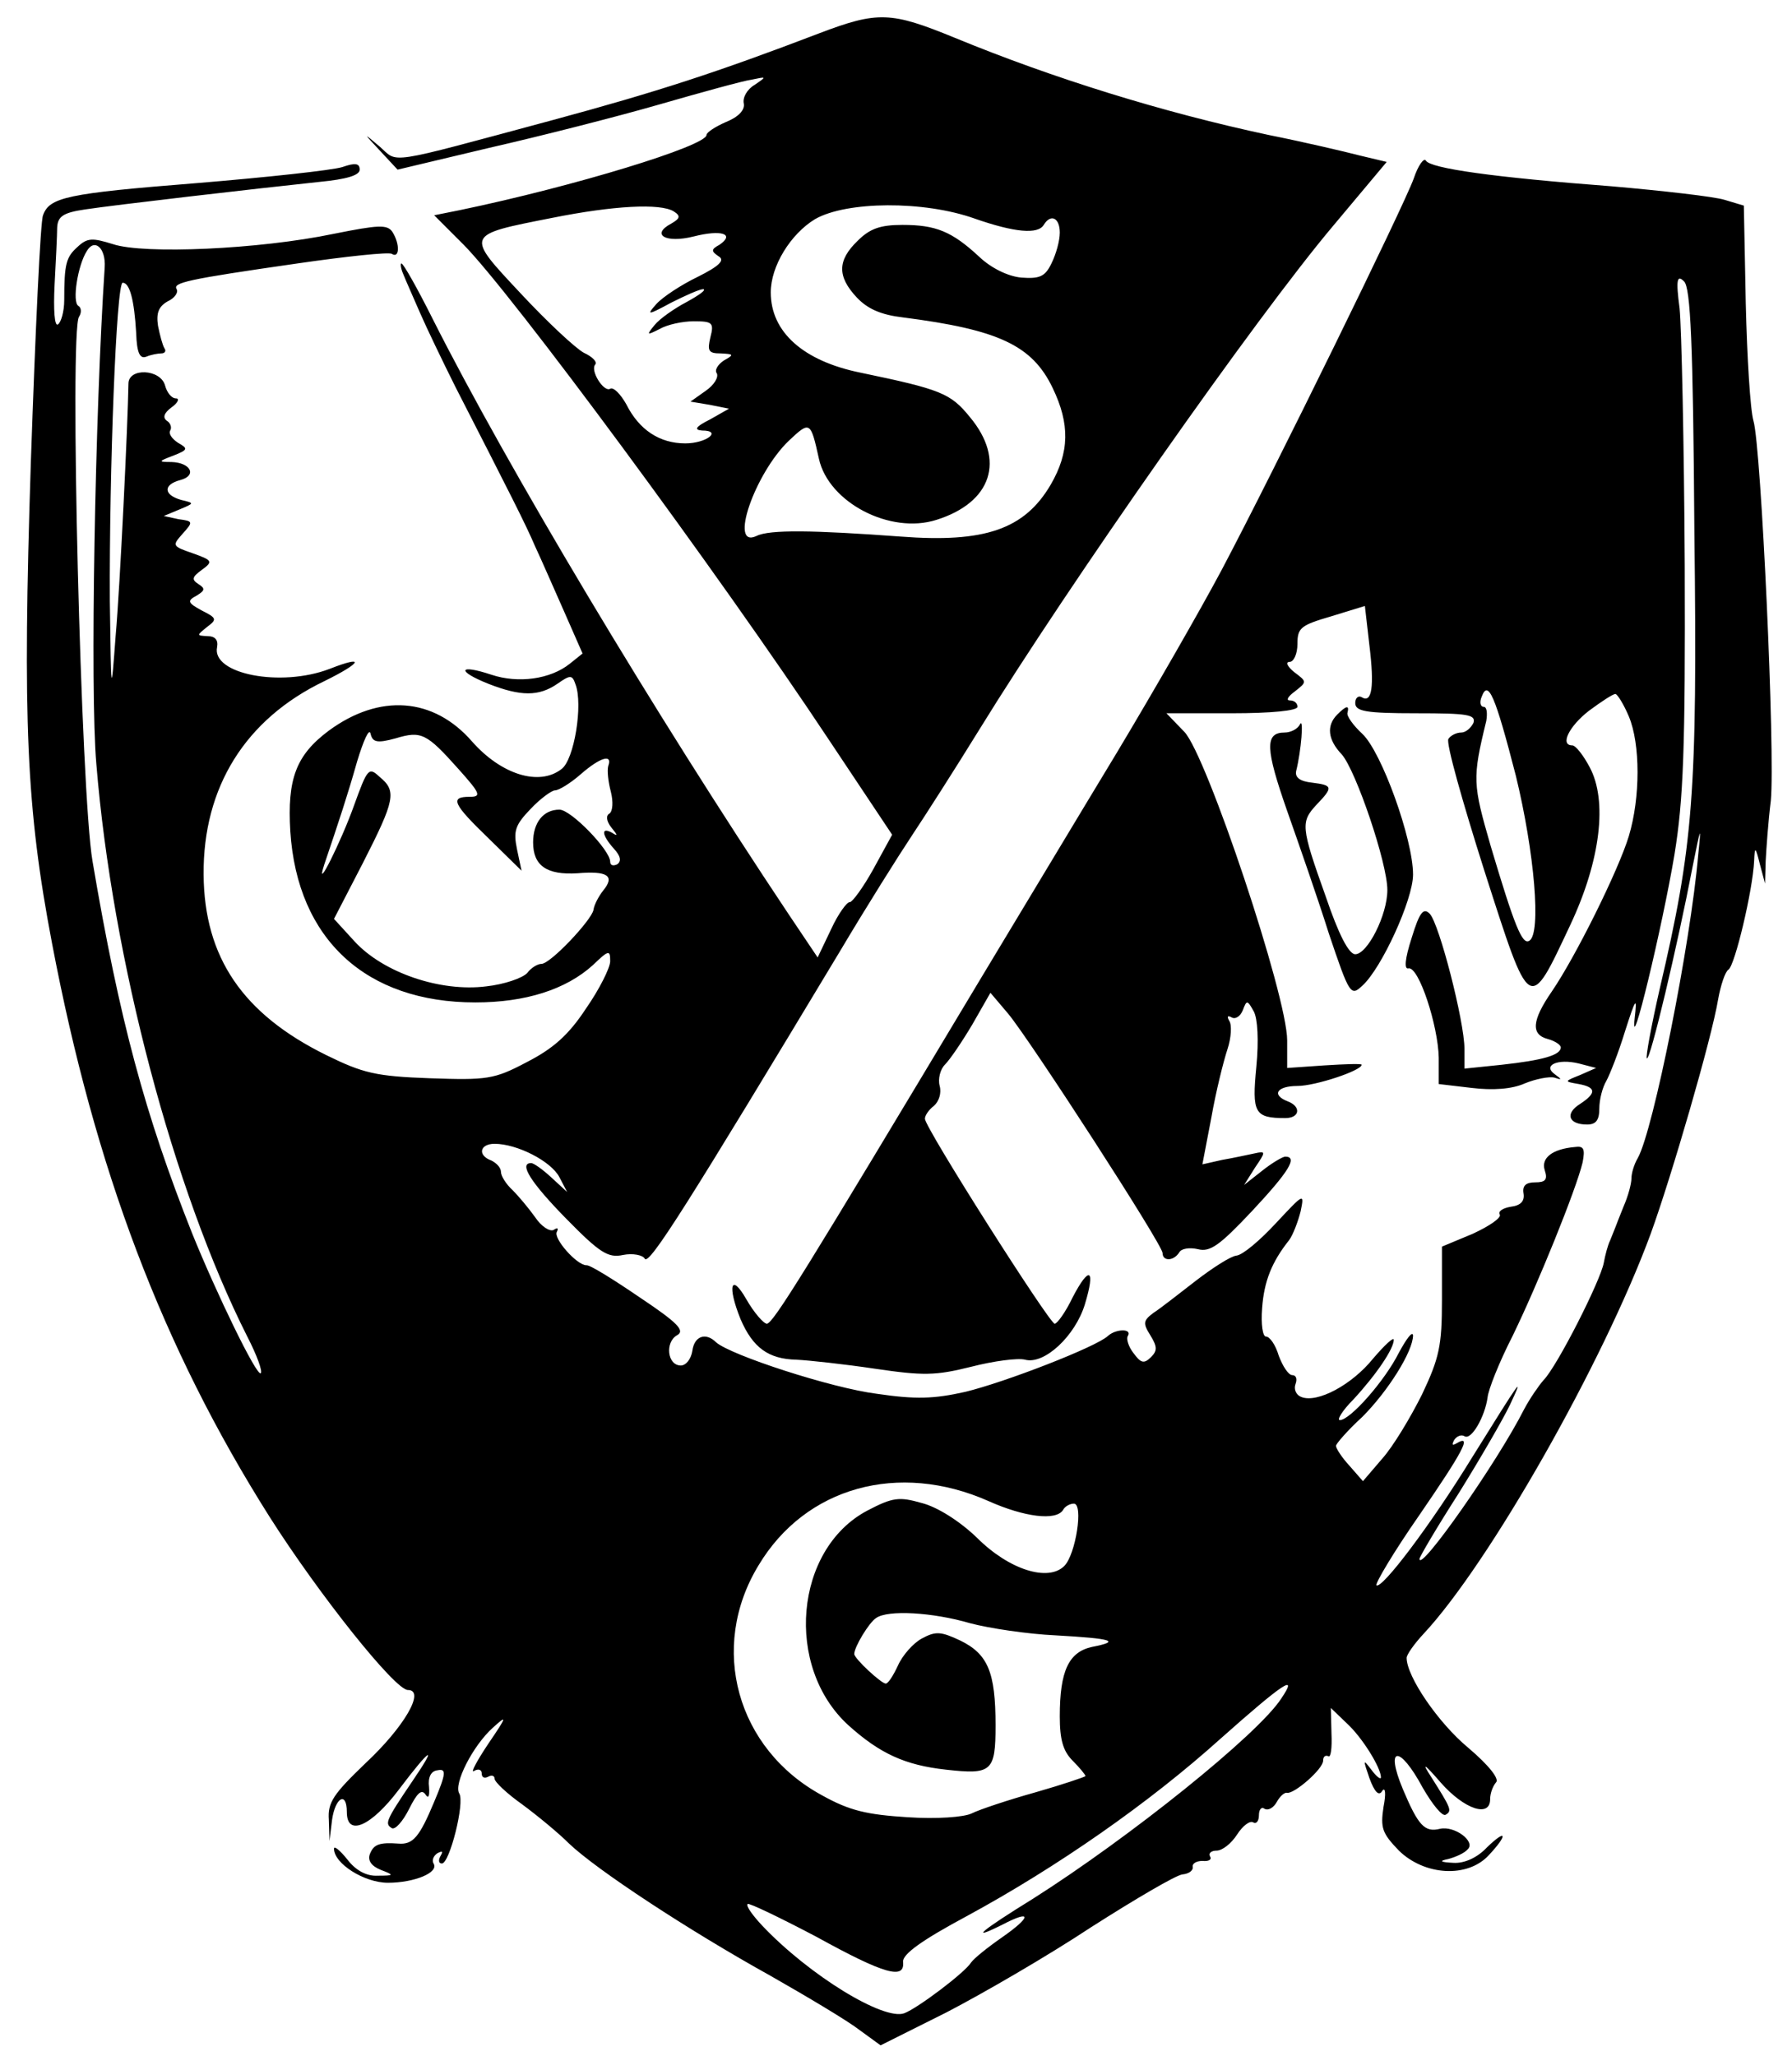 <?xml version="1.0" standalone="no"?>
<!DOCTYPE svg PUBLIC "-//W3C//DTD SVG 20010904//EN"
 "http://www.w3.org/TR/2001/REC-SVG-20010904/DTD/svg10.dtd">
<svg version="1.0" xmlns="http://www.w3.org/2000/svg"
 width="279pt" height="320pt" viewBox="0 0 279 320"
 preserveAspectRatio="xMidYMid meet">
<g transform="translate(0,320) scale(0.1,-0.1)"
fill="#000000" stroke="none">
<path d="M1275 3148 c-157 -60 -252 -91 -415 -135 -264 -71 -239 -67 -269 -41
-26 22 -26 22 1 -7 l27 -29 143 34 c79 18 197 48 263 67 66 19 131 37 145 39
24 5 24 5 5 -8 -12 -7 -19 -20 -17 -29 2 -10 -8 -21 -28 -29 -16 -7 -30 -16
-30 -20 0 -17 -206 -80 -384 -117 l-40 -8 45 -45 c74 -74 397 -511 570 -772
l98 -147 -29 -53 c-16 -29 -33 -52 -37 -52 -4 1 -18 -18 -29 -42 l-21 -44 -45
67 c-211 316 -439 698 -554 926 -24 48 -46 87 -49 87 -2 0 -1 -8 3 -17 4 -10
16 -37 26 -60 10 -23 35 -75 55 -115 85 -166 110 -215 124 -248 9 -19 29 -65
45 -101 l29 -66 -20 -16 c-30 -24 -80 -31 -122 -17 -51 17 -55 6 -5 -14 51
-20 79 -20 108 0 20 14 23 14 28 -1 12 -31 -2 -118 -22 -132 -35 -27 -94 -8
-139 43 -60 69 -144 75 -223 17 -51 -38 -65 -75 -60 -157 11 -168 118 -266
288 -266 78 0 141 20 183 58 25 24 27 24 27 6 0 -10 -17 -44 -38 -74 -27 -41
-51 -62 -92 -83 -51 -27 -62 -28 -151 -25 -84 3 -104 8 -161 36 -130 64 -190
152 -191 281 -1 136 65 242 188 301 59 29 64 41 8 19 -76 -29 -184 -8 -175 34
2 11 -3 17 -15 17 -17 1 -17 1 -1 14 16 12 16 14 -8 26 -22 12 -23 15 -8 23
13 8 14 11 3 18 -11 7 -10 11 5 22 18 13 17 15 -14 26 -32 11 -32 12 -16 30
17 19 17 20 -6 23 l-23 5 24 10 c24 10 24 10 3 15 -28 8 -28 24 -1 31 26 7 16
27 -14 28 -21 0 -21 1 3 10 23 9 23 11 7 20 -9 6 -15 14 -12 19 3 5 0 12 -5
15 -7 5 -5 12 7 21 10 7 13 14 7 14 -7 0 -14 9 -17 20 -7 26 -57 28 -57 3 -1
-62 -13 -314 -20 -393 -7 -94 -7 -94 -9 55 -1 200 10 495 20 495 11 0 18 -27
21 -78 1 -32 6 -41 16 -37 7 3 18 5 23 5 6 0 8 4 5 8 -3 5 -7 20 -10 35 -3 20
1 30 15 38 11 5 17 14 14 19 -6 10 14 15 188 40 76 11 142 18 147 15 12 -8 13
15 1 34 -8 12 -22 11 -92 -3 -115 -24 -295 -32 -343 -16 -32 10 -40 10 -55 -4
-18 -16 -21 -26 -21 -83 0 -18 -5 -35 -10 -38 -5 -3 -7 22 -5 62 2 37 4 78 4
89 1 17 9 23 43 28 46 7 262 32 366 43 41 4 62 10 62 19 0 10 -7 11 -27 4 -16
-5 -118 -16 -227 -25 -202 -16 -229 -22 -239 -50 -4 -8 -12 -181 -19 -385 -13
-402 -7 -538 33 -748 67 -352 172 -629 339 -893 77 -121 195 -269 215 -269 28
0 -6 -58 -66 -114 -50 -48 -59 -61 -57 -88 l1 -33 4 33 c5 35 23 45 23 12 0
-39 38 -22 81 35 49 65 62 73 21 13 -42 -62 -43 -66 -32 -73 5 -3 17 10 27 30
12 24 19 31 25 23 5 -8 7 -4 6 11 -2 15 3 25 13 26 14 3 14 -4 -5 -49 -23 -55
-33 -67 -56 -65 -29 2 -38 -1 -44 -16 -4 -10 2 -19 17 -25 21 -8 21 -9 -5 -9
-17 -1 -34 8 -47 25 -12 15 -21 22 -21 17 0 -23 47 -53 84 -53 41 0 80 16 71
30 -3 5 0 12 6 16 8 4 9 3 5 -4 -4 -7 -3 -12 2 -12 12 0 36 95 27 109 -9 15
21 74 52 102 23 21 23 19 -7 -25 -18 -27 -28 -46 -22 -42 7 4 12 2 12 -4 0 -6
4 -8 10 -5 5 3 10 2 10 -3 0 -5 19 -23 43 -40 23 -17 56 -44 73 -61 43 -41
186 -135 314 -206 58 -33 120 -70 138 -84 l33 -24 102 51 c56 29 158 88 226
133 69 44 132 81 142 82 10 1 17 6 16 12 -1 5 6 9 15 9 10 -1 15 2 12 7 -3 5
2 9 10 9 9 0 23 11 32 25 9 14 20 22 25 19 5 -3 9 2 9 11 0 9 4 14 9 10 6 -3
14 2 19 11 5 9 12 15 16 14 11 -2 56 37 56 50 0 6 3 9 8 7 4 -3 6 13 5 35 l-1
40 25 -24 c24 -22 53 -69 53 -84 0 -4 -7 1 -15 12 -13 17 -13 16 -3 -13 8 -22
15 -29 20 -20 5 7 6 -5 2 -25 -5 -33 -2 -41 24 -68 40 -39 107 -43 140 -7 30
32 28 42 -3 12 -15 -16 -35 -25 -52 -24 -21 1 -23 3 -8 6 11 3 25 9 30 15 13
12 -20 37 -43 32 -24 -6 -34 5 -58 62 -28 67 -5 69 31 2 15 -26 31 -46 36 -42
10 6 8 10 -23 59 -15 23 -11 21 15 -9 37 -42 77 -55 77 -26 0 9 4 20 9 26 6 5
-10 26 -43 54 -47 39 -96 111 -96 140 0 5 12 22 26 37 102 109 280 422 354
623 32 88 95 304 105 365 4 22 11 43 16 46 10 6 38 124 40 169 1 23 2 23 9 -5
l8 -30 1 35 c1 19 4 62 8 94 7 74 -15 550 -27 591 -5 17 -10 99 -12 183 l-3
152 -30 9 c-16 5 -95 14 -175 21 -185 14 -283 28 -290 40 -3 5 -12 -7 -19 -28
-16 -44 -216 -452 -299 -609 -33 -62 -106 -189 -163 -284 -57 -94 -153 -254
-214 -355 -274 -457 -321 -533 -331 -534 -5 0 -20 17 -32 38 -24 42 -30 21 -9
-31 19 -44 43 -62 87 -63 20 -1 75 -7 122 -14 75 -11 94 -11 150 3 35 9 73 14
84 11 30 -8 78 37 93 86 17 56 7 61 -19 11 -11 -23 -24 -41 -28 -41 -8 0 -202
305 -202 319 0 5 6 14 14 20 8 7 12 20 9 31 -3 11 1 26 8 33 8 8 27 36 43 63
l28 49 28 -33 c36 -44 240 -359 240 -372 0 -13 17 -13 26 1 3 6 16 8 29 5 19
-5 34 6 84 59 58 62 72 85 52 85 -4 0 -21 -10 -36 -22 l-28 -22 17 27 c17 25
17 26 -1 22 -10 -2 -32 -7 -50 -10 l-31 -7 14 73 c7 40 19 88 25 106 6 18 7
38 3 44 -4 7 -3 9 3 6 6 -4 14 1 18 11 6 16 7 16 17 -2 6 -11 8 -45 4 -86 -7
-72 -3 -80 45 -80 23 0 25 18 4 26 -26 10 -17 24 15 24 28 0 100 24 100 33 0
2 -26 1 -58 -1 l-58 -4 0 43 c0 69 -125 443 -160 480 l-28 29 102 0 c61 0 102
4 102 10 0 6 -5 10 -12 10 -6 0 -3 6 8 14 19 15 19 15 -1 30 -11 9 -14 16 -7
16 6 0 12 12 12 28 0 25 5 29 53 43 l52 16 7 -61 c8 -65 4 -91 -12 -81 -5 3
-10 -1 -10 -9 0 -13 16 -16 95 -16 80 0 93 -2 89 -15 -4 -8 -12 -15 -19 -15
-8 0 -17 -5 -20 -10 -4 -6 22 -98 56 -205 72 -224 69 -222 134 -84 47 100 58
193 30 245 -10 19 -22 34 -27 34 -20 0 -5 30 26 54 19 14 37 26 41 26 3 0 13
-16 21 -35 18 -43 18 -126 0 -186 -16 -53 -83 -188 -120 -242 -31 -45 -33 -67
-6 -74 11 -3 20 -9 20 -13 0 -12 -28 -20 -92 -27 l-58 -6 0 31 c0 42 -39 194
-54 210 -10 10 -16 2 -28 -37 -11 -34 -12 -50 -5 -48 16 3 46 -89 47 -139 l0
-41 51 -6 c33 -4 63 -2 83 7 17 7 38 11 46 9 12 -4 12 -3 1 5 -20 14 4 25 37
17 l27 -7 -25 -11 c-25 -10 -25 -10 -2 -14 27 -5 28 -14 2 -31 -24 -15 -18
-32 11 -32 14 0 19 7 19 25 0 14 5 33 11 43 5 9 19 44 29 77 17 53 19 55 15
20 -7 -66 43 142 62 255 14 86 17 166 16 450 -1 190 -5 370 -8 400 -6 45 -4
53 7 42 10 -10 14 -94 16 -390 5 -409 -2 -489 -54 -711 -13 -57 -22 -106 -20
-108 5 -5 48 177 71 297 13 65 14 68 9 20 -12 -140 -70 -429 -94 -472 -6 -10
-10 -24 -10 -32 0 -8 -5 -27 -12 -43 -6 -15 -12 -30 -13 -33 -1 -3 -5 -12 -8
-20 -4 -8 -8 -24 -10 -35 -5 -28 -73 -162 -94 -183 -7 -8 -21 -28 -30 -45 -42
-83 -163 -255 -163 -233 0 3 27 49 61 102 33 53 69 115 80 138 23 49 17 40
-59 -82 -65 -106 -141 -206 -149 -199 -2 3 27 52 66 108 68 99 84 128 59 113
-7 -4 -8 -3 -4 5 4 6 11 9 16 6 11 -7 32 31 36 60 1 12 18 55 39 96 39 80 99
228 109 270 4 21 2 26 -12 24 -35 -3 -53 -17 -47 -36 5 -15 1 -19 -15 -19 -14
0 -20 -5 -18 -17 2 -12 -4 -19 -20 -21 -12 -2 -20 -7 -17 -12 3 -5 -16 -18
-42 -30 l-48 -20 0 -83 c0 -71 -4 -90 -31 -147 -18 -36 -45 -81 -62 -100 l-30
-35 -21 24 c-12 13 -21 27 -21 31 0 3 18 24 41 45 40 40 79 102 79 127 -1 7
-10 -5 -22 -27 -22 -44 -76 -105 -92 -105 -5 0 4 15 21 32 36 39 63 79 63 93
0 5 -14 -8 -32 -29 -33 -41 -87 -70 -112 -60 -8 3 -12 12 -9 20 3 8 1 14 -5
14 -6 0 -15 14 -21 30 -5 17 -14 30 -20 30 -5 0 -8 19 -6 44 3 42 15 72 42
106 6 8 14 29 18 45 6 29 5 28 -38 -18 -25 -27 -52 -50 -62 -51 -9 -1 -37 -19
-63 -39 -26 -20 -55 -43 -66 -50 -16 -12 -17 -16 -5 -35 11 -18 11 -24 1 -34
-11 -11 -16 -9 -27 6 -8 10 -12 23 -9 27 7 12 -19 11 -31 0 -18 -17 -160 -72
-222 -87 -49 -11 -77 -12 -138 -3 -71 9 -227 60 -250 80 -16 16 -34 10 -37
-13 -2 -13 -10 -23 -18 -23 -21 0 -25 36 -6 47 13 7 2 19 -58 59 -41 28 -78
51 -83 50 -15 0 -52 42 -46 52 3 6 1 7 -5 3 -6 -3 -19 5 -29 20 -10 14 -26 33
-35 42 -10 9 -18 22 -18 28 0 7 -7 14 -15 18 -22 8 -18 26 5 26 35 0 88 -27
101 -52 l12 -23 -25 23 c-13 12 -27 22 -31 22 -20 0 0 -31 55 -87 52 -53 65
-61 88 -56 15 3 31 0 34 -6 7 -10 68 87 304 479 41 69 92 150 112 180 20 30
68 105 105 165 138 224 431 642 551 784 l83 99 -42 10 c-23 6 -87 21 -142 32
-164 35 -335 88 -488 151 -100 41 -120 42 -212 7z m-226 -277 c11 -7 10 -11
-4 -19 -32 -17 -9 -31 35 -20 43 11 65 4 40 -13 -13 -7 -13 -10 -1 -18 10 -6
1 -15 -33 -32 -25 -12 -54 -31 -64 -42 -16 -18 -14 -18 23 2 22 11 44 21 50
21 5 -1 -6 -9 -26 -20 -19 -10 -42 -26 -50 -36 -13 -16 -12 -16 8 -6 12 7 36
12 53 12 29 0 32 -2 26 -25 -5 -21 -3 -25 16 -25 21 -1 21 -2 5 -11 -9 -6 -15
-15 -11 -20 3 -6 -4 -18 -17 -27 l-24 -17 30 -5 30 -6 -30 -17 c-22 -11 -25
-16 -12 -17 32 0 7 -20 -26 -20 -40 0 -72 21 -92 61 -9 16 -20 27 -25 24 -10
-6 -32 29 -23 38 3 4 -5 12 -18 18 -13 7 -57 48 -98 92 -87 93 -88 91 49 118
95 19 168 23 189 10z m468 -11 c63 -22 99 -25 108 -10 11 18 25 11 25 -12 0
-13 -6 -34 -13 -48 -10 -21 -19 -24 -47 -22 -21 2 -47 15 -65 32 -43 40 -68
50 -120 50 -35 0 -51 -6 -70 -25 -31 -30 -32 -55 -1 -88 17 -18 38 -27 72 -31
148 -19 201 -43 233 -110 27 -56 26 -100 -3 -150 -41 -70 -103 -91 -234 -81
-136 10 -204 11 -224 1 -44 -21 -3 97 50 148 33 31 34 31 47 -28 15 -68 111
-118 183 -95 86 27 108 93 52 160 -30 37 -45 43 -170 69 -89 18 -140 63 -140
125 0 41 31 91 69 114 49 28 169 29 248 1z m-1354 -76 c-15 -226 -23 -659 -13
-773 25 -305 120 -663 235 -891 15 -29 24 -54 21 -57 -6 -6 -69 124 -107 218
-73 184 -113 331 -155 579 -18 105 -36 825 -21 847 4 6 4 14 -1 17 -10 6 -1
63 13 85 12 21 30 5 28 -25z m2197 -791 c29 -119 40 -246 21 -257 -11 -7 -23
23 -60 147 -28 97 -29 105 -7 195 2 12 1 22 -4 22 -5 0 -7 7 -3 16 10 27 21 1
53 -123z m-1744 58 c40 12 48 8 98 -48 34 -38 36 -43 17 -43 -31 0 -26 -11 30
-65 l51 -50 -7 33 c-6 29 -3 38 21 63 15 16 33 29 38 29 6 0 24 11 40 25 31
27 50 32 43 13 -2 -7 0 -25 4 -40 4 -16 3 -30 -2 -34 -6 -3 -5 -12 3 -22 10
-12 10 -14 1 -8 -18 10 -16 -4 3 -25 10 -11 12 -19 5 -24 -6 -3 -11 -2 -11 4
0 18 -61 81 -79 81 -25 0 -41 -20 -41 -51 0 -36 21 -51 69 -48 47 4 59 -4 40
-27 -7 -9 -14 -22 -15 -30 -3 -16 -67 -84 -81 -84 -6 0 -16 -6 -22 -14 -7 -8
-36 -18 -64 -21 -71 -9 -160 21 -205 70 l-32 35 45 87 c50 98 53 112 26 134
-17 16 -19 13 -40 -45 -20 -56 -62 -140 -46 -91 23 68 36 107 51 160 10 33 19
53 21 43 3 -13 10 -15 39 -7z m923 -1187 c56 -25 105 -31 116 -14 3 6 11 10
17 10 15 0 3 -79 -15 -97 -25 -25 -86 -6 -136 44 -27 26 -62 48 -86 54 -35 10
-45 9 -85 -12 -113 -60 -129 -243 -29 -334 49 -44 88 -62 152 -69 71 -8 77 -3
77 69 0 83 -12 111 -55 132 -30 14 -38 15 -60 3 -13 -7 -30 -26 -37 -42 -7
-15 -15 -28 -19 -28 -7 0 -49 39 -49 46 0 11 23 49 34 56 18 13 88 9 146 -8
30 -8 90 -17 134 -19 88 -5 102 -9 56 -18 -36 -8 -50 -37 -50 -108 0 -36 5
-54 20 -69 11 -11 20 -22 20 -24 0 -1 -35 -13 -77 -25 -43 -12 -88 -27 -100
-33 -12 -6 -55 -9 -100 -6 -63 4 -90 10 -133 34 -133 72 -177 230 -99 358 73
122 218 162 358 100z m456 -307 c-36 -56 -237 -217 -387 -312 -81 -50 -101
-67 -47 -40 46 24 45 12 -1 -20 -23 -16 -44 -33 -48 -39 -10 -16 -83 -71 -104
-79 -32 -12 -148 59 -221 136 -15 16 -26 31 -23 34 2 2 50 -21 107 -51 107
-59 138 -67 135 -39 -1 12 30 34 99 71 142 77 285 177 395 276 98 87 122 103
95 63z"/>
<path d="M2082 2088 c-17 -17 -15 -39 7 -62 22 -25 71 -169 71 -211 0 -39 -31
-100 -50 -100 -10 0 -26 31 -46 90 -39 109 -39 116 -14 143 26 27 25 30 -7 34
-19 2 -27 8 -25 18 8 32 12 84 6 73 -3 -7 -14 -13 -24 -13 -31 0 -30 -25 4
-122 18 -51 48 -137 65 -191 32 -95 34 -98 52 -81 30 27 79 134 79 173 0 55
-49 191 -79 219 -14 13 -25 28 -23 33 3 12 -2 11 -16 -3z"/>
</g>
</svg>

